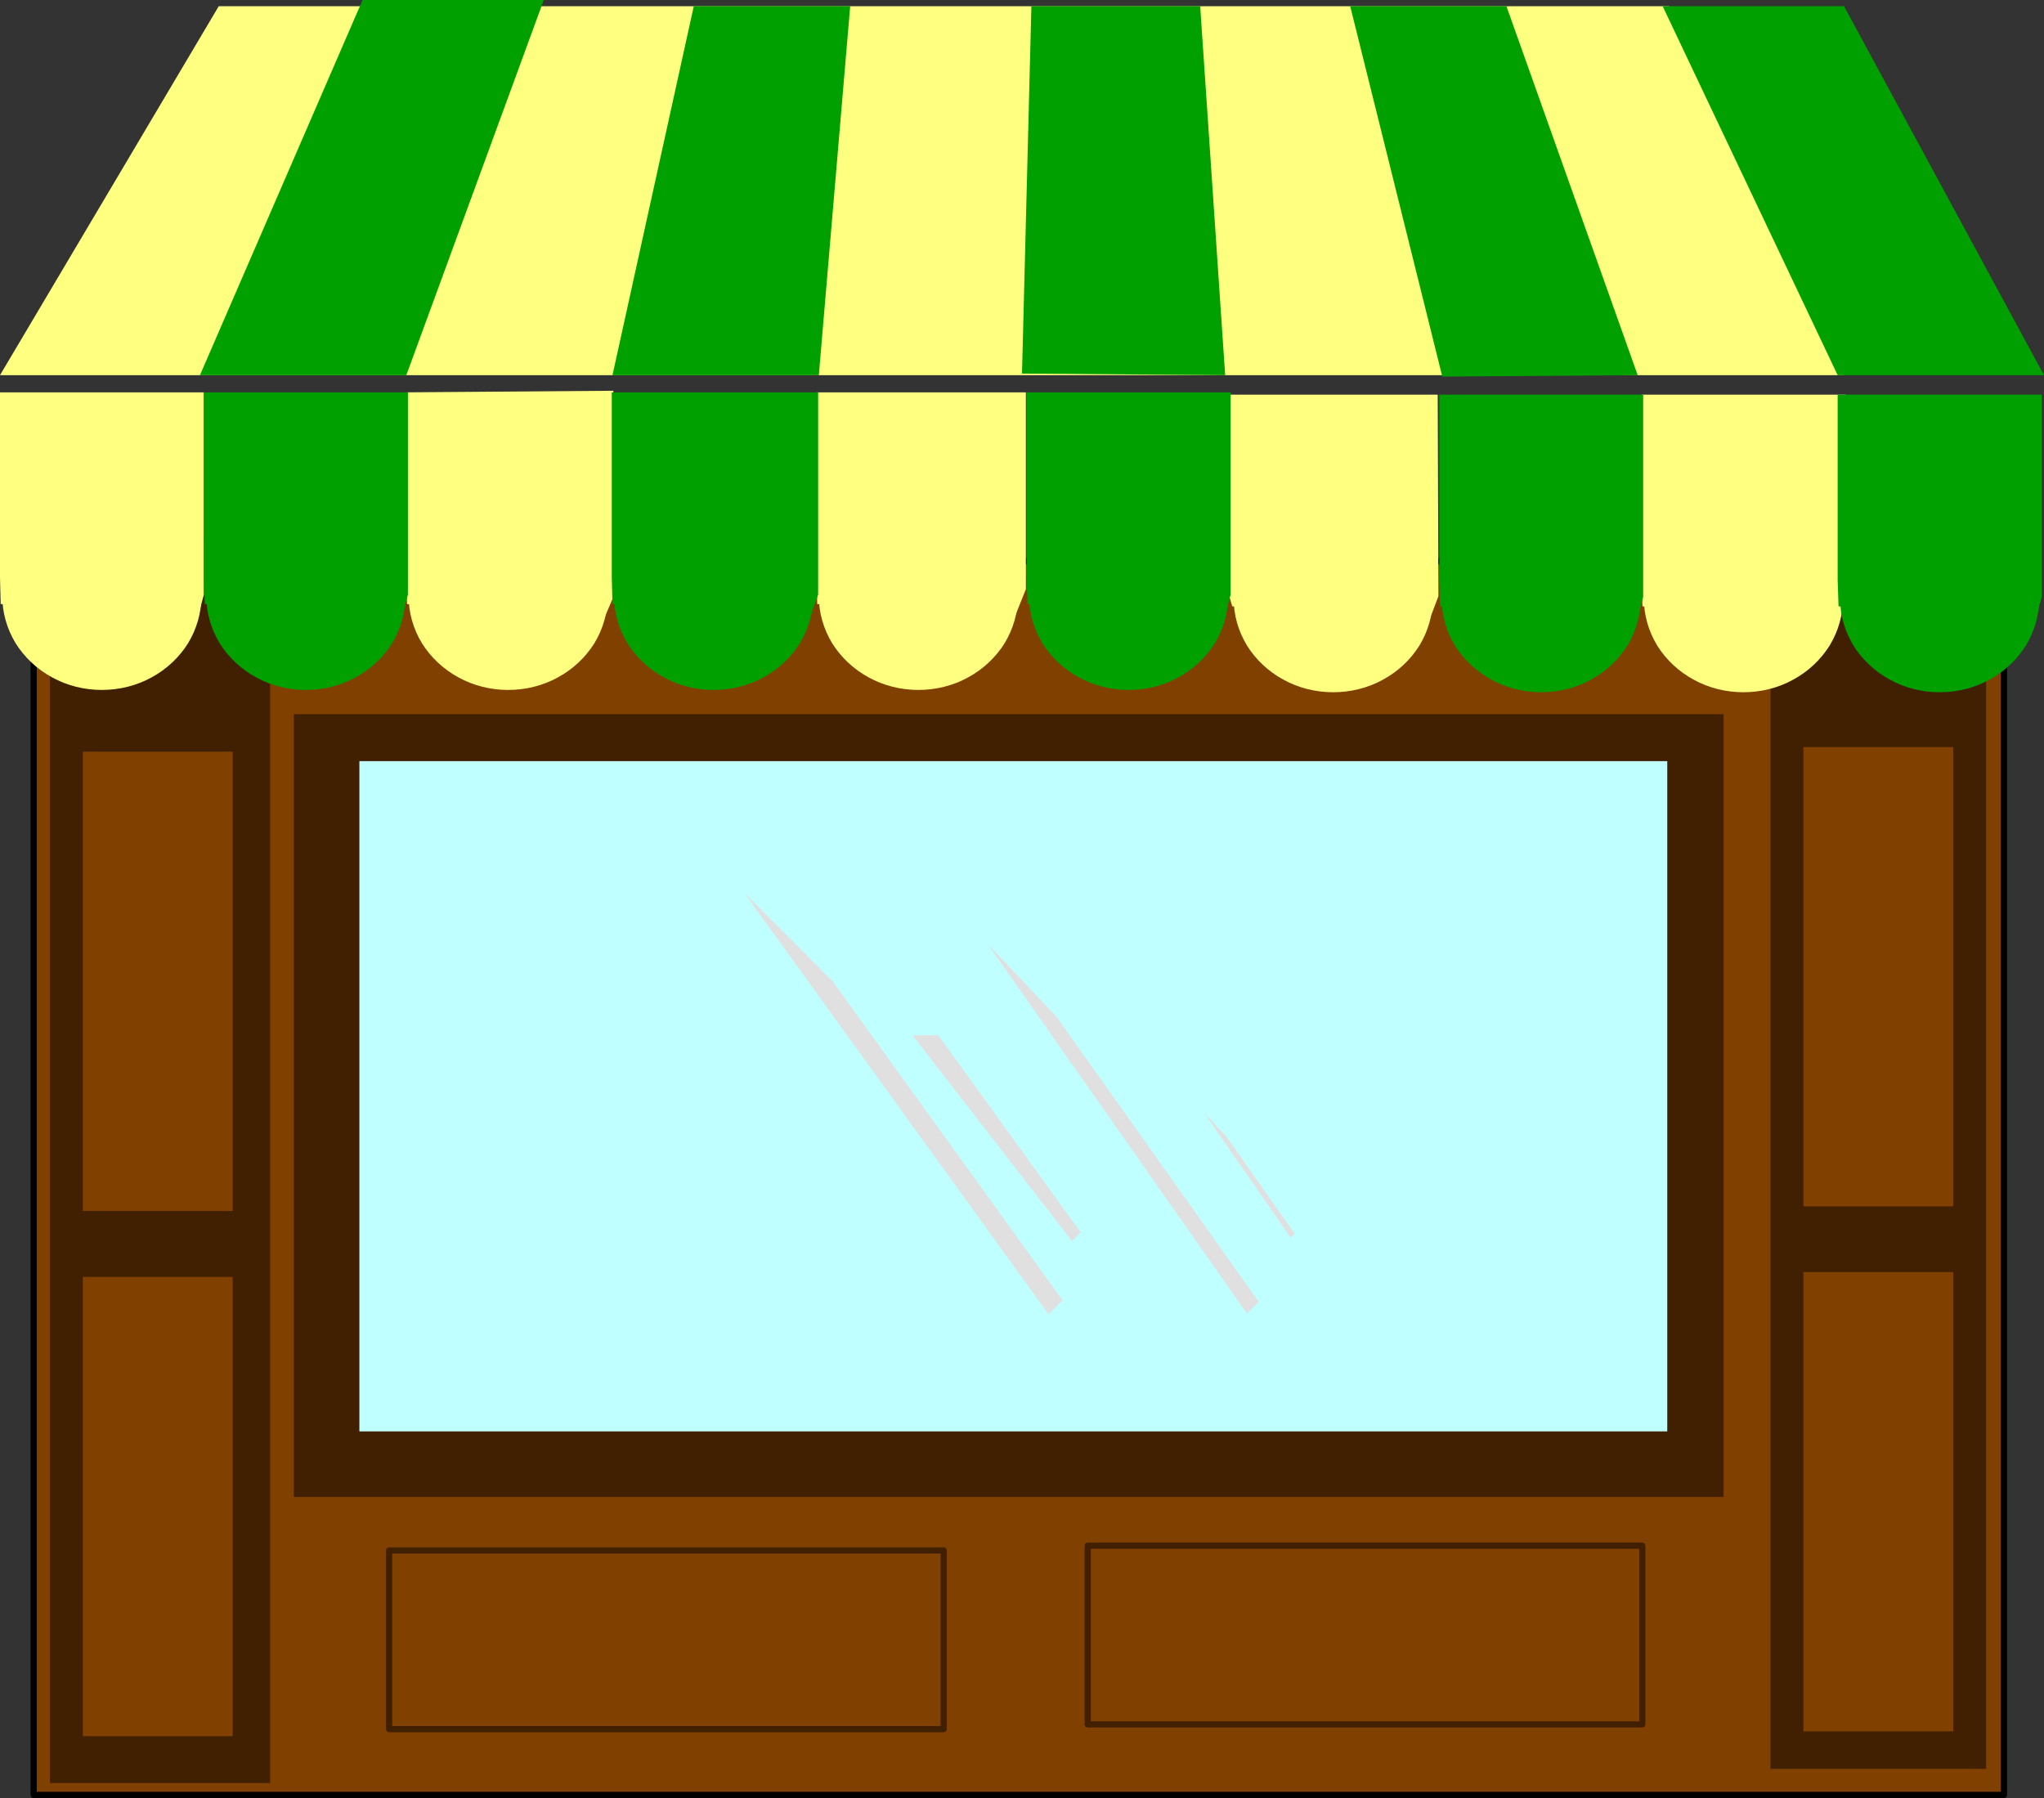 <?xml version="1.0" encoding="UTF-8" standalone="no"?>
<svg
   xmlns:ooo="http://xml.openoffice.org/svg/export"
   xmlns:dc="http://purl.org/dc/elements/1.1/"
   xmlns:cc="http://creativecommons.org/ns#"
   xmlns:rdf="http://www.w3.org/1999/02/22-rdf-syntax-ns#"
   xmlns:svg="http://www.w3.org/2000/svg"
   xmlns="http://www.w3.org/2000/svg"
   xmlns:sodipodi="http://sodipodi.sourceforge.net/DTD/sodipodi-0.dtd"
   xmlns:inkscape="http://www.inkscape.org/namespaces/inkscape"
   version="1.2"
   width="115.4mm"
   height="101.51mm"
   viewBox="0 0 11540 10151"
   preserveAspectRatio="xMidYMid"
   xml:space="preserve"
   id="svg167"
   sodipodi:docname="shop.svg"
   style="fill-rule:evenodd;stroke-width:28.222;stroke-linejoin:round"
   inkscape:version="0.92.5 (2060ec1f9f, 2020-04-08)"><rect x="0" y="0" width="11540" height="10151" fill="#333333" stroke="none"/><sodipodi:namedview
   pagecolor="#ffffff"
   bordercolor="#666666"
   borderopacity="1"
   objecttolerance="10"
   gridtolerance="10"
   guidetolerance="10"
   inkscape:pageopacity="0"
   inkscape:pageshadow="2"
   inkscape:window-width="664"
   inkscape:window-height="487"
   id="namedview169"
   showgrid="false"
   inkscape:zoom="0.2102413"
   inkscape:cx="218.07874"
   inkscape:cy="191.81102"
   inkscape:window-x="0"
   inkscape:window-y="0"
   inkscape:window-maximized="0"
   inkscape:current-layer="svg167" />
 <defs
   class="ClipPathGroup"
   id="defs8">
  <clipPath
   id="presentation_clip_path"
   clipPathUnits="userSpaceOnUse">
   <rect
   x="0"
   y="0"
   width="21000"
   height="29700"
   id="rect2" />
  </clipPath>
  <clipPath
   id="presentation_clip_path_shrink"
   clipPathUnits="userSpaceOnUse">
   <rect
   x="21"
   y="29"
   width="20958"
   height="29641"
   id="rect5" />
  </clipPath>
 </defs>
 <defs
   class="TextShapeIndex"
   id="defs12">
  <g
   ooo:slide="id1"
   ooo:id-list="id3"
   id="g10" />
 </defs>
 <defs
   class="EmbeddedBulletChars"
   id="defs44">
  <g
   id="bullet-char-template-57356"
   transform="matrix(4.8828125e-4,0,0,-4.8828125e-4,0,0)">
   <path
   d="M 580,1141 1163,571 580,0 -4,571 Z"
   id="path14"
   inkscape:connector-curvature="0" />
  </g>
  <g
   id="bullet-char-template-57354"
   transform="matrix(4.8828125e-4,0,0,-4.8828125e-4,0,0)">
   <path
   d="M 8,1128 H 1137 V 0 H 8 Z"
   id="path17"
   inkscape:connector-curvature="0" />
  </g>
  <g
   id="bullet-char-template-10146"
   transform="matrix(4.8828125e-4,0,0,-4.8828125e-4,0,0)">
   <path
   d="M 174,0 602,739 174,1481 1456,739 Z M 1358,739 309,1346 659,739 Z"
   id="path20"
   inkscape:connector-curvature="0" />
  </g>
  <g
   id="bullet-char-template-10132"
   transform="matrix(4.8828125e-4,0,0,-4.8828125e-4,0,0)">
   <path
   d="M 2015,739 1276,0 H 717 l 543,543 H 174 v 393 h 1086 l -543,545 h 557 z"
   id="path23"
   inkscape:connector-curvature="0" />
  </g>
  <g
   id="bullet-char-template-10007"
   transform="matrix(4.8828125e-4,0,0,-4.8828125e-4,0,0)">
   <path
   d="m 0,-2 c -7,16 -16,29 -25,39 l 381,530 c -94,256 -141,385 -141,387 0,25 13,38 40,38 9,0 21,-2 34,-5 21,4 42,12 65,25 l 27,-13 111,-251 280,301 64,-25 24,25 c 21,-10 41,-24 62,-43 C 886,937 835,863 770,784 769,783 710,716 594,584 L 774,223 c 0,-27 -21,-55 -63,-84 l 16,-20 C 717,90 699,76 672,76 641,76 570,178 457,381 L 164,-76 c -22,-34 -53,-51 -92,-51 -42,0 -63,17 -64,51 -7,9 -10,24 -10,44 0,9 1,19 2,30 z"
   id="path26"
   inkscape:connector-curvature="0" />
  </g>
  <g
   id="bullet-char-template-10004"
   transform="matrix(4.8828125e-4,0,0,-4.8828125e-4,0,0)">
   <path
   d="M 285,-33 C 182,-33 111,30 74,156 52,228 41,333 41,471 c 0,78 14,145 41,201 34,71 87,106 158,106 53,0 88,-31 106,-94 l 23,-176 c 8,-64 28,-97 59,-98 l 735,706 c 11,11 33,17 66,17 42,0 63,-15 63,-46 V 965 c 0,-36 -10,-64 -30,-84 L 442,47 C 390,-6 338,-33 285,-33 Z"
   id="path29"
   inkscape:connector-curvature="0" />
  </g>
  <g
   id="bullet-char-template-9679"
   transform="matrix(4.8828125e-4,0,0,-4.8828125e-4,0,0)">
   <path
   d="M 813,0 C 632,0 489,54 383,161 276,268 223,411 223,592 c 0,181 53,324 160,431 106,107 249,161 430,161 179,0 323,-54 432,-161 108,-107 162,-251 162,-431 0,-180 -54,-324 -162,-431 C 1136,54 992,0 813,0 Z"
   id="path32"
   inkscape:connector-curvature="0" />
  </g>
  <g
   id="bullet-char-template-8226"
   transform="matrix(4.8828125e-4,0,0,-4.8828125e-4,0,0)">
   <path
   d="m 346,457 c -73,0 -137,26 -191,78 -54,51 -81,114 -81,188 0,73 27,136 81,188 54,52 118,78 191,78 73,0 134,-26 185,-79 51,-51 77,-114 77,-187 0,-75 -25,-137 -76,-188 -50,-52 -112,-78 -186,-78 z"
   id="path35"
   inkscape:connector-curvature="0" />
  </g>
  <g
   id="bullet-char-template-8211"
   transform="matrix(4.8828125e-4,0,0,-4.8828125e-4,0,0)">
   <path
   d="M -4,459 H 1135 V 606 H -4 Z"
   id="path38"
   inkscape:connector-curvature="0" />
  </g>
  <g
   id="bullet-char-template-61548"
   transform="matrix(4.8828125e-4,0,0,-4.8828125e-4,0,0)">
   <path
   d="m 173,740 c 0,163 58,303 173,419 116,115 255,173 419,173 163,0 302,-58 418,-173 116,-116 174,-256 174,-419 0,-163 -58,-303 -174,-418 C 1067,206 928,148 765,148 601,148 462,206 346,322 231,437 173,577 173,740 Z"
   id="path41"
   inkscape:connector-curvature="0" />
  </g>
 </defs>
 <g
   id="g49"
   transform="translate(-4730,-9774)">
  <g
   id="id2"
   class="Master_Slide">
   <g
   id="bg-id2"
   class="Background" />
   <g
   id="bo-id2"
   class="BackgroundObjects" />
  </g>
 </g>
 <g
   class="SlideGroup"
   id="g165"
   transform="translate(-4730,-9774)">
  <g
   id="g163">
   <g
   id="container-id1">
    <g
   id="id1"
   class="Slide"
   clip-path="url(#presentation_clip_path)">
     <g
   class="Page"
   id="g159">
      <g
   class="Graphic"
   id="g157">
       <g
   id="id3">
        <rect
   class="BoundingBox"
   x="4730"
   y="9774"
   width="11540"
   height="10151"
   id="rect51"
   style="fill:none;stroke:none" />
        <defs
   id="defs56">
         <clipPath
   id="clip_path_1"
   clipPathUnits="userSpaceOnUse">
          <path
   d="M 4730,9774 H 16269 V 19924 H 4730 Z"
   id="path53"
   inkscape:connector-curvature="0" />
         </clipPath>
        </defs>
        <g
   clip-path="url(#clip_path_1)"
   id="g154">
         <path
   d="m 4920,12942 h 11124 v 6965 H 4920 Z"
   id="path58"
   inkscape:connector-curvature="0"
   style="fill:#804000;stroke:none" />
         <path
   d="m 4920,12942 h 11124 v 6965 H 4920 Z"
   id="path60"
   inkscape:connector-curvature="0"
   style="fill:none;stroke:#000000;stroke-width:35;stroke-linecap:round;stroke-linejoin:round" />
         <path
   d="m 5012,12827 h 1243 v 7013 H 5012 Z"
   id="path62"
   inkscape:connector-curvature="0"
   style="fill:#402000;stroke:none" />
         <path
   d="m 5180,14000 h 881 v 2628 h -881 z"
   id="path64"
   inkscape:connector-curvature="0"
   style="fill:#804000;stroke:none" />
         <path
   d="m 5180,14000 h 881 v 2628 h -881 z"
   id="path66"
   inkscape:connector-curvature="0"
   style="fill:none;stroke:#402000;stroke-width:35;stroke-linecap:round;stroke-linejoin:round" />
         <path
   d="m 5180,16965 h 881 v 2628 h -881 z"
   id="path68"
   inkscape:connector-curvature="0"
   style="fill:#804000;stroke:none" />
         <path
   d="m 5180,16965 h 881 v 2628 h -881 z"
   id="path70"
   inkscape:connector-curvature="0"
   style="fill:none;stroke:#402000;stroke-width:35;stroke-linecap:round;stroke-linejoin:round" />
         <path
   d="m 6927,18527 h 3131 v 1009 H 6927 Z"
   id="path72"
   inkscape:connector-curvature="0"
   style="fill:#804000;stroke:none" />
         <path
   d="m 6927,18527 h 3131 v 1009 H 6927 Z"
   id="path74"
   inkscape:connector-curvature="0"
   style="fill:none;stroke:#402000;stroke-width:35;stroke-linecap:round;stroke-linejoin:round" />
         <path
   d="m 10871,18500 h 3131 v 1009 h -3131 z"
   id="path76"
   inkscape:connector-curvature="0"
   style="fill:#804000;stroke:none" />
         <path
   d="m 10871,18500 h 3131 v 1009 h -3131 z"
   id="path78"
   inkscape:connector-curvature="0"
   style="fill:none;stroke:#402000;stroke-width:35;stroke-linecap:round;stroke-linejoin:round" />
         <path
   d="m 14726,12747 h 1217 v 7013 h -1217 z"
   id="path80"
   inkscape:connector-curvature="0"
   style="fill:#402000;stroke:none" />
         <path
   d="m 14894,16938 h 881 v 2628 h -881 z"
   id="path82"
   inkscape:connector-curvature="0"
   style="fill:#804000;stroke:none" />
         <path
   d="m 14894,16938 h 881 v 2628 h -881 z"
   id="path84"
   inkscape:connector-curvature="0"
   style="fill:none;stroke:#402000;stroke-width:35;stroke-linecap:round;stroke-linejoin:round" />
         <path
   d="m 6389,13806 h 8072 v 4419 H 6389 Z"
   id="path86"
   inkscape:connector-curvature="0"
   style="fill:#402000;stroke:none" />
         <path
   d="m 14894,13974 h 881 v 2628 h -881 z"
   id="path88"
   inkscape:connector-curvature="0"
   style="fill:#804000;stroke:none" />
         <path
   d="m 14894,13974 h 881 v 2628 h -881 z"
   id="path90"
   inkscape:connector-curvature="0"
   style="fill:none;stroke:#402000;stroke-width:35;stroke-linecap:round;stroke-linejoin:round" />
         <path
   d="m 6759,14071 h 7384 v 3784 H 6759 Z"
   id="path92"
   inkscape:connector-curvature="0"
   style="fill:#c0ffff;stroke:none" />
         <path
   d="m 8930,14812 502,503 1297,1800 -79,79 z"
   id="path94"
   inkscape:connector-curvature="0"
   style="fill:#e0e0e0;stroke:none" />
         <path
   d="m 9882,15619 h 146 l 803,1112 -49,49 z"
   id="path96"
   inkscape:connector-curvature="0"
   style="fill:#e0e0e0;stroke:none" />
         <path
   d="m 10306,15103 388,410 1143,1611 -67,66 z"
   id="path98"
   inkscape:connector-curvature="0"
   style="fill:#e0e0e0;stroke:none" />
         <path
   d="m 11528,16056 128,137 384,547 -23,22 z"
   id="path100"
   inkscape:connector-curvature="0"
   style="fill:#e0e0e0;stroke:none" />
         <path
   d="M 4730,11892 5965,9809 h 8188 l 988,2083 z"
   id="path102"
   inkscape:connector-curvature="0"
   style="fill:#ffff80;stroke:none" />
         <path
   d="M 7024,11892 7800,9774 H 6777 l -918,2118 z"
   id="path104"
   inkscape:connector-curvature="0"
   style="fill:#00a000;stroke:none" />
         <path
   d="m 8647,9809 h 883 l -177,2083 H 8188 Z"
   id="path106"
   inkscape:connector-curvature="0"
   style="fill:#00a000;stroke:none" />
         <path
   d="m 10553,9809 h 953 l 141,2083 -1147,-9 z"
   id="path108"
   inkscape:connector-curvature="0"
   style="fill:#00a000;stroke:none" />
         <path
   d="m 12353,9809 h 882 l 741,2083 -1103,8 z"
   id="path110"
   inkscape:connector-curvature="0"
   style="fill:#00a000;stroke:none" />
         <path
   d="m 14117,9809 h 1024 l 1129,2083 h -1165 z"
   id="path112"
   inkscape:connector-curvature="0"
   style="fill:#00a000;stroke:none" />
         <path
   d="m 5867,13140 c 0,93 -26,184 -75,265 -50,80 -121,147 -206,193 -85,47 -182,71 -281,71 -99,0 -196,-24 -281,-71 -85,-46 -156,-113 -206,-193 -49,-81 -75,-172 -75,-265 0,-93 26,-184 75,-264 50,-81 121,-148 206,-194 85,-47 182,-71 281,-71 99,0 196,24 281,71 85,46 156,113 206,194 49,80 75,171 75,264 z"
   id="path114"
   inkscape:connector-curvature="0"
   style="fill:#ffff80;stroke:none" />
         <path
   d="m 4734,13184 -4,-150 v -1045 h 1151 v 1142 l -39,146 z"
   id="path116"
   inkscape:connector-curvature="0"
   style="fill:#ffff80;stroke:none" />
         <path
   d="m 8161,13140 c 0,93 -26,184 -75,265 -50,80 -121,147 -206,193 -85,47 -182,71 -281,71 -99,0 -196,-24 -281,-71 -85,-46 -156,-113 -206,-193 -49,-81 -75,-172 -75,-265 0,-93 26,-184 75,-264 50,-81 121,-148 206,-194 85,-47 182,-71 281,-71 99,0 196,24 281,71 85,46 156,113 206,194 49,80 75,171 75,264 z"
   id="path118"
   inkscape:connector-curvature="0"
   style="fill:#ffff80;stroke:none" />
         <path
   d="m 7028,13184 -4,-150 v -1045 l 1169,-9 v 1164 l -57,133 z"
   id="path120"
   inkscape:connector-curvature="0"
   style="fill:#ffff80;stroke:none" />
         <path
   d="m 7019,13140 c 0,93 -26,184 -75,265 -50,80 -121,147 -206,193 -85,47 -182,71 -281,71 -99,0 -196,-24 -281,-71 -85,-46 -156,-113 -206,-193 -49,-81 -75,-172 -75,-265 0,-93 26,-184 75,-264 50,-81 121,-148 206,-194 85,-47 182,-71 281,-71 99,0 196,24 281,71 85,46 156,113 206,194 49,80 75,171 75,264 z"
   id="path122"
   inkscape:connector-curvature="0"
   style="fill:#00a000;stroke:none" />
         <path
   d="m 5886,13184 -5,-150 v -1045 h 1152 v 1142 l -40,146 z"
   id="path124"
   inkscape:connector-curvature="0"
   style="fill:#00a000;stroke:none" />
         <path
   d="m 10477,13140 c 0,93 -26,184 -75,265 -50,80 -121,147 -206,193 -85,47 -182,71 -281,71 -99,0 -196,-24 -281,-71 -85,-46 -156,-113 -206,-193 -49,-81 -75,-172 -75,-265 0,-93 26,-184 75,-264 50,-81 121,-148 206,-194 85,-47 182,-71 281,-71 99,0 196,24 281,71 85,46 156,113 206,194 49,80 75,171 75,264 z"
   id="path126"
   inkscape:connector-curvature="0"
   style="fill:#ffff80;stroke:none" />
         <path
   d="m 9344,13184 -4,-150 v -1045 h 1182 v 1111 l -71,177 z"
   id="path128"
   inkscape:connector-curvature="0"
   style="fill:#ffff80;stroke:none" />
         <path
   d="m 9321,13140 c 0,93 -26,184 -75,265 -50,80 -121,147 -206,193 -85,47 -182,71 -281,71 -99,0 -196,-24 -281,-71 -85,-46 -156,-113 -206,-193 -49,-81 -75,-172 -75,-265 0,-93 26,-184 75,-264 50,-81 121,-148 206,-194 85,-47 182,-71 281,-71 99,0 196,24 281,71 85,46 156,113 206,194 49,80 75,171 75,264 z"
   id="path130"
   inkscape:connector-curvature="0"
   style="fill:#00a000;stroke:none" />
         <path
   d="m 8188,13184 -4,-150 v -1045 h 1165 v 1142 l -53,146 z"
   id="path132"
   inkscape:connector-curvature="0"
   style="fill:#00a000;stroke:none" />
         <path
   d="m 12819,13153 c 0,93 -26,184 -75,265 -50,80 -121,147 -206,193 -85,47 -182,71 -281,71 -99,0 -196,-24 -281,-71 -85,-46 -156,-113 -206,-193 -49,-81 -75,-172 -75,-265 0,-93 26,-184 75,-264 50,-81 121,-148 206,-194 85,-47 182,-71 281,-71 99,0 196,24 281,71 85,46 156,113 206,194 49,80 75,171 75,264 z"
   id="path134"
   inkscape:connector-curvature="0"
   style="fill:#ffff80;stroke:none" />
         <path
   d="m 11687,13197 -44,-150 v -1045 h 1204 l 4,1138 -57,150 z"
   id="path136"
   inkscape:connector-curvature="0"
   style="fill:#ffff80;stroke:none" />
         <path
   d="m 11664,13140 c 0,93 -26,184 -75,265 -50,80 -121,147 -206,193 -85,47 -182,71 -281,71 -99,0 -196,-24 -281,-71 -85,-46 -156,-113 -206,-193 -49,-81 -75,-172 -75,-265 0,-93 26,-184 75,-264 50,-81 121,-148 206,-194 85,-47 182,-71 281,-71 99,0 196,24 281,71 85,46 156,113 206,194 49,80 75,171 75,264 z"
   id="path138"
   inkscape:connector-curvature="0"
   style="fill:#00a000;stroke:none" />
         <path
   d="m 10531,13184 -5,-150 v -1045 h 1152 v 1142 l -40,146 z"
   id="path140"
   inkscape:connector-curvature="0"
   style="fill:#00a000;stroke:none" />
         <path
   d="m 15135,13153 c 0,93 -26,184 -75,265 -50,80 -121,147 -206,193 -85,47 -182,71 -281,71 -99,0 -196,-24 -281,-71 -85,-46 -156,-113 -206,-193 -49,-81 -75,-172 -75,-265 0,-93 26,-184 75,-264 50,-81 121,-148 206,-194 85,-47 182,-71 281,-71 99,0 196,24 281,71 85,46 156,113 206,194 49,80 75,171 75,264 z"
   id="path142"
   inkscape:connector-curvature="0"
   style="fill:#ffff80;stroke:none" />
         <path
   d="m 14003,13197 -5,-150 v -1045 h 1152 v 1142 l -40,146 z"
   id="path144"
   inkscape:connector-curvature="0"
   style="fill:#ffff80;stroke:none" />
         <path
   d="m 13993,13153 c 0,93 -26,184 -75,265 -50,80 -121,147 -206,193 -85,47 -182,71 -281,71 -99,0 -196,-24 -281,-71 -85,-46 -156,-113 -206,-193 -49,-81 -75,-172 -75,-265 0,-93 26,-184 75,-264 50,-81 121,-148 206,-194 85,-47 182,-71 281,-71 99,0 196,24 281,71 85,46 156,113 206,194 49,80 75,171 75,264 z"
   id="path146"
   inkscape:connector-curvature="0"
   style="fill:#00a000;stroke:none" />
         <path
   d="m 12860,13197 -4,-150 v -1045 h 1151 v 1142 l -40,146 z"
   id="path148"
   inkscape:connector-curvature="0"
   style="fill:#00a000;stroke:none" />
         <path
   d="m 16243,13153 c 0,93 -26,184 -75,265 -50,80 -121,147 -206,193 -85,47 -182,71 -281,71 -99,0 -196,-24 -281,-71 -85,-46 -156,-113 -206,-193 -49,-81 -75,-172 -75,-265 0,-93 26,-184 75,-264 50,-81 121,-148 206,-194 85,-47 182,-71 281,-71 99,0 196,24 281,71 85,46 156,113 206,194 49,80 75,171 75,264 z"
   id="path150"
   inkscape:connector-curvature="0"
   style="fill:#00a000;stroke:none" />
         <path
   d="m 15110,13197 -5,-150 v -1045 h 1152 v 1142 l -40,146 z"
   id="path152"
   inkscape:connector-curvature="0"
   style="fill:#00a000;stroke:none" />
        </g>
       </g>
      </g>
     </g>
    </g>
   </g>
  </g>
 </g>
</svg>